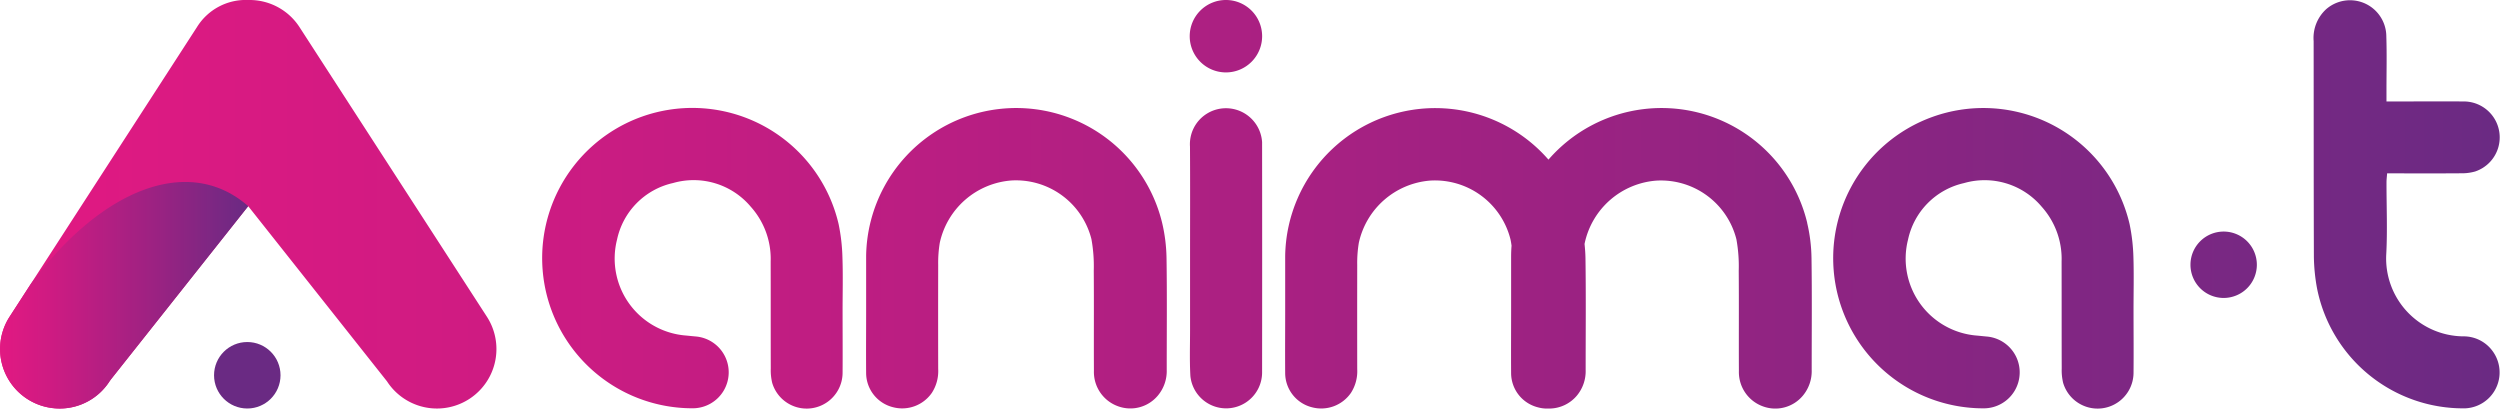 <svg xmlns="http://www.w3.org/2000/svg" xmlns:xlink="http://www.w3.org/1999/xlink" width="165.71" height="27.085" viewBox="0 0 165.71 27.085"><defs><style>.a{fill:url(#a);}.b{fill:#6a2a83;}</style><linearGradient id="a" y1="0.5" x2="1" y2="0.5" gradientUnits="objectBoundingBox"><stop offset="0" stop-color="#e21982"/><stop offset="0.205" stop-color="#ce1b82"/><stop offset="0.621" stop-color="#9c2282"/><stop offset="1" stop-color="#6a2a83"/></linearGradient></defs><g transform="translate(-73.388 -66.268)"><path class="a" d="M129.238,86.852c0,1.385.011,2.77,0,4.154a2.382,2.382,0,0,1-4.666.638,3.549,3.549,0,0,1-.094-.947c-.007-2.365,0-4.729-.007-7.094a5.175,5.175,0,0,0-1.317-3.63A4.947,4.947,0,0,0,118,78.4a4.881,4.881,0,0,0-3.711,3.744,5.116,5.116,0,0,0,4.445,6.353c.254.022.508.051.763.073a2.384,2.384,0,0,1-.154,4.76,9.954,9.954,0,1,1,9.632-12.206,12.427,12.427,0,0,1,.253,2.21C129.269,84.508,129.238,85.681,129.238,86.852ZM214.8,83.338a12.431,12.431,0,0,0-.253-2.21,9.953,9.953,0,1,0-9.631,12.206,2.384,2.384,0,0,0,.153-4.76c-.254-.023-.508-.052-.763-.073a5.116,5.116,0,0,1-4.445-6.353,4.882,4.882,0,0,1,3.711-3.744,4.946,4.946,0,0,1,5.15,1.569,5.171,5.171,0,0,1,1.317,3.63c.006,2.365,0,4.729.008,7.094a3.549,3.549,0,0,0,.094.947,2.382,2.382,0,0,0,4.666-.638c.014-1.384,0-2.769,0-4.154C214.806,85.681,214.836,84.508,214.8,83.338Zm-21.623-2.3a9.928,9.928,0,0,0-17.151-4.189,9.949,9.949,0,0,0-17.451,6.392q0,1.822,0,3.643c0,1.385-.012,2.77,0,4.155a2.345,2.345,0,0,0,1.78,2.226,2.392,2.392,0,0,0,2.579-.956,2.64,2.64,0,0,0,.416-1.576q-.006-3.451,0-6.9a8.233,8.233,0,0,1,.105-1.463,5.261,5.261,0,0,1,4.747-4.133,5.159,5.159,0,0,1,5.305,3.889c.032.14.053.283.073.425-.018.23-.028.46-.029.693v3.643c0,1.385-.011,2.77,0,4.155a2.346,2.346,0,0,0,1.779,2.226,2.221,2.221,0,0,0,.677.08h0l.077,0a2.4,2.4,0,0,0,1.816-.846,2.525,2.525,0,0,0,.591-1.709c0-2.471.025-4.943-.012-7.415-.005-.307-.028-.615-.06-.924,0-.027.007-.054.012-.081a5.263,5.263,0,0,1,4.748-4.133,5.159,5.159,0,0,1,5.305,3.889,9.987,9.987,0,0,1,.154,2.091c.018,2.215,0,4.432.011,6.647a2.413,2.413,0,0,0,1.634,2.351,2.374,2.374,0,0,0,2.6-.717,2.525,2.525,0,0,0,.591-1.709c0-2.471.024-4.943-.012-7.415A10.8,10.8,0,0,0,193.172,81.035ZM238.65,89.6a2.374,2.374,0,0,0-2.01-1.037,5.163,5.163,0,0,1-5.083-5.417c.087-1.593.015-3.195.018-4.793,0-.183.024-.367.041-.594h.672c1.406,0,2.812.007,4.217-.005a3.232,3.232,0,0,0,.941-.118,2.382,2.382,0,0,0-.773-4.643c-1.47-.01-2.94,0-4.409,0h-.691v-.742c0-1.193.029-2.387-.01-3.579a2.406,2.406,0,0,0-3.981-1.8,2.587,2.587,0,0,0-.837,2.121c.007,4.751,0,9.5.016,14.252a12.294,12.294,0,0,0,.213,2.153,9.87,9.87,0,0,0,9.818,7.936A2.383,2.383,0,0,0,238.65,89.6ZM153.365,73.815a2.381,2.381,0,0,0-1.1,2.167c.016,2.472.005,4.944.005,7.416h0q0,2.365,0,4.731c0,1.023-.036,2.048.022,3.067a2.383,2.383,0,0,0,4.753-.293q.009-7.511,0-15.023c0-.064,0-.128,0-.192A2.4,2.4,0,0,0,153.365,73.815Zm-2.947,7.22a9.95,9.95,0,0,0-19.619,2.2q0,1.822,0,3.643c0,1.385-.012,2.77,0,4.155a2.345,2.345,0,0,0,1.78,2.226,2.392,2.392,0,0,0,2.579-.956,2.647,2.647,0,0,0,.417-1.576q-.008-3.451,0-6.9a8.234,8.234,0,0,1,.105-1.463,5.262,5.262,0,0,1,4.747-4.133,5.159,5.159,0,0,1,5.306,3.889,10.042,10.042,0,0,1,.154,2.091c.017,2.215,0,4.432.01,6.647a2.413,2.413,0,0,0,1.635,2.351,2.373,2.373,0,0,0,2.6-.717,2.525,2.525,0,0,0,.591-1.709c0-2.471.025-4.943-.013-7.415A10.855,10.855,0,0,0,150.418,81.035Zm4.234-14.767a2.4,2.4,0,1,0,2.395,2.395A2.4,2.4,0,0,0,154.652,66.268Zm66.129,15.349a2.2,2.2,0,1,0,2.2,2.2A2.2,2.2,0,0,0,220.781,81.617ZM93.237,68.061a3.94,3.94,0,0,0-3.33-1.793h-.085a3.8,3.8,0,0,0-3.375,1.791L74.025,87.26a3.943,3.943,0,0,0,2.906,6.064,4.023,4.023,0,0,0,.415.022,3.918,3.918,0,0,0,3.3-1.8l.094-.131,9.1-11.482,9.2,11.612a3.943,3.943,0,0,0,6.621-4.284Z"/><circle class="b" cx="2.203" cy="2.203" r="2.203" transform="translate(87.576 88.939)"/><path class="a" d="M75.419,87.515,74.025,89.67a3.943,3.943,0,0,0,2.906,6.064,4.023,4.023,0,0,0,.415.022,3.918,3.918,0,0,0,3.3-1.8l.094-.131,9.1-11.482C85.939,78.916,80.154,81.143,75.419,87.515Z" transform="translate(0 -2.41)"/></g></svg>
